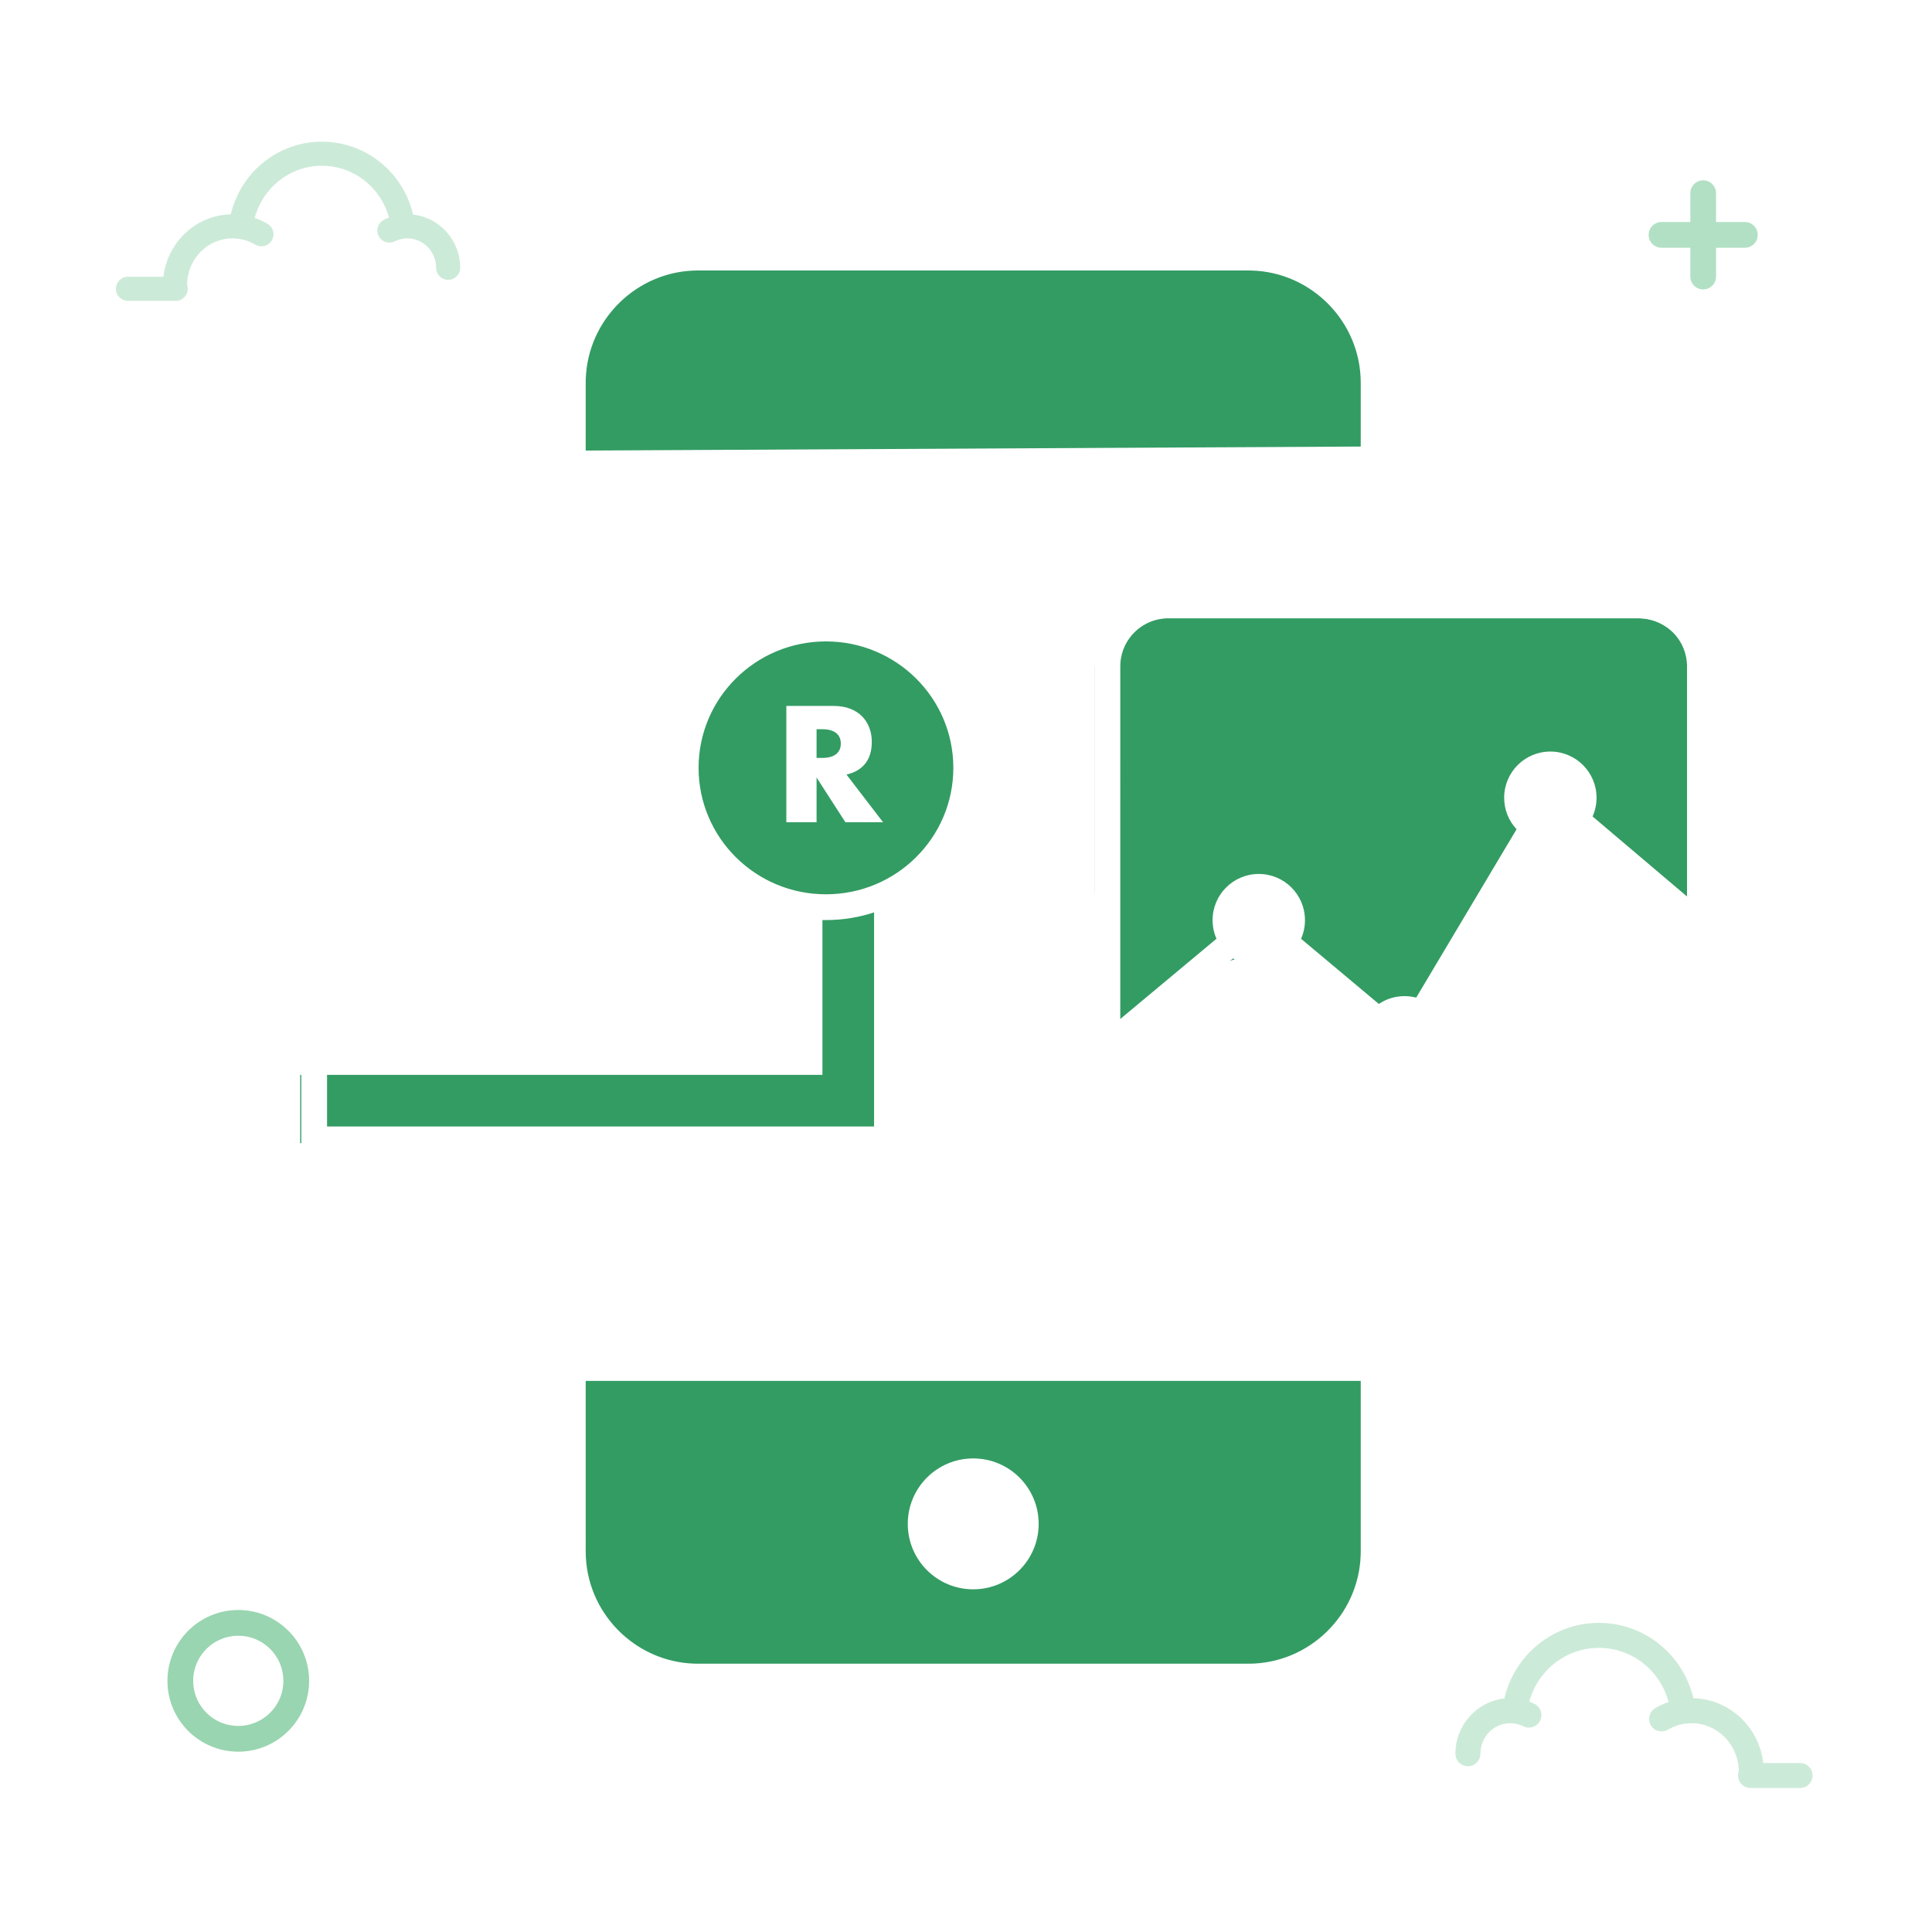 <svg width="150" height="150" viewBox="0 0 150 150" fill="none" xmlns="http://www.w3.org/2000/svg">
<rect width="150" height="150" fill="white"/>
<path d="M132.235 15V21.47" stroke="#B2E0C4" stroke-width="2" stroke-linecap="round"/>
<path d="M135.47 18.235H129" stroke="#B2E0C4" stroke-width="2" stroke-linecap="round"/>
<path fill-rule="evenodd" clip-rule="evenodd" d="M86.553 81.452L85.001 69.246V52C85.001 49.791 86.792 48 89.001 48L127.165 48C129.309 48 131.072 49.691 131.161 51.833L131.979 71.429L122.344 64.523L121.784 64.524C122.793 64.171 123.517 63.211 123.517 62.081C123.517 60.653 122.359 59.495 120.93 59.495C119.502 59.495 118.344 60.653 118.344 62.081C118.344 63.211 119.068 64.171 120.077 64.524L119.048 64.523L110.939 78L106.647 79.15L100.319 73.099L100.307 73.103C100.442 72.79 100.517 72.444 100.517 72.081C100.517 70.653 99.359 69.495 97.93 69.495C96.502 69.495 95.344 70.653 95.344 72.081C95.344 73.003 95.826 73.812 96.552 74.27L94.209 75L86.553 81.452Z" fill="#339C63"/>
<path d="M18.5 135C20.985 135 23 132.985 23 130.5C23 128.015 20.985 126 18.5 126C16.015 126 14 128.015 14 130.5C14 132.985 16.015 135 18.5 135Z" stroke="#99D5B0" stroke-width="2"/>
<path fill-rule="evenodd" clip-rule="evenodd" d="M107.037 106.799V120.754C107.037 126.277 102.56 130.754 97.037 130.754H54.889C49.373 130.754 44.898 126.288 44.889 120.771L44.865 106.799H107.037ZM75.56 114.232C73.306 114.232 71.479 116.059 71.479 118.313C71.479 120.567 73.306 122.394 75.56 122.394C77.814 122.394 79.641 120.567 79.641 118.313C79.641 116.059 77.814 114.232 75.56 114.232ZM44.865 35.987H106.646V28C106.646 23.582 103.065 20 98.646 20H52.865C48.447 20 44.865 23.582 44.865 28V35.987Z" fill="#339C63"/>
<path fill-rule="evenodd" clip-rule="evenodd" d="M68.855 66.2V88.756H23.308V82.766H63.084L62.973 68.215L68.855 66.2Z" fill="#339C63"/>
<path d="M63.942 70.023C69.584 70.023 74.158 65.449 74.158 59.807C74.158 54.165 69.584 49.591 63.942 49.591C58.3 49.591 53.726 54.165 53.726 59.807C53.726 65.449 58.3 70.023 63.942 70.023Z" fill="#339C63"/>
<path d="M45.474 91.738L45.473 105.213H105.646L105.646 96.363H107.647V120.456C107.647 126.257 102.981 131.014 97.214 131.166L96.93 131.17H54.191C48.389 131.17 43.63 126.506 43.478 120.74L43.474 120.456V91.738H45.474ZM105.647 107.213H45.473L45.474 120.456C45.474 125.16 49.257 129.027 53.931 129.166L54.191 129.17H96.93C101.636 129.17 105.504 125.388 105.643 120.716L105.647 120.456V107.213ZM75.561 113.232C78.367 113.232 80.642 115.507 80.642 118.313C80.642 121.119 78.367 123.394 75.561 123.394C72.754 123.394 70.479 121.119 70.479 118.313C70.479 115.507 72.754 113.232 75.561 113.232ZM75.561 115.232C73.859 115.232 72.479 116.612 72.479 118.313C72.479 120.015 73.859 121.394 75.561 121.394C77.262 121.394 78.642 120.015 78.642 118.313C78.642 116.612 77.262 115.232 75.561 115.232ZM127.249 46.006C130.34 46.006 132.859 48.453 132.975 51.516L132.979 51.736L132.978 55H139.153C139.705 55 140.153 55.448 140.153 56C140.153 56.513 139.767 56.935 139.27 56.993L139.153 57H132.978V61H135.153C135.705 61 136.153 61.448 136.153 62C136.153 62.513 135.767 62.935 135.27 62.993L135.153 63H132.978L132.978 77.182C138.547 78.163 142.779 82.998 142.779 88.817C142.779 95.345 137.454 100.634 130.889 100.634C126.197 100.634 122.139 97.932 120.205 94.007L90.709 94.006C87.618 94.006 85.099 91.559 84.983 88.496L84.979 88.276V51.736C84.979 48.645 87.427 46.126 90.49 46.01L90.709 46.006H127.249ZM130.889 79C125.426 79 121 83.397 121 88.817C121 94.237 125.426 98.634 130.889 98.634C136.353 98.634 140.779 94.237 140.779 88.817C140.779 83.397 136.353 79 130.889 79ZM134.215 88.793L137.455 92.033L134.215 95.272L132.801 93.858L133.658 93L124 93V91L133.593 91L132.801 90.207L134.215 88.793ZM122.359 64.92C121.79 65.301 121.105 65.523 120.368 65.523C120.056 65.523 119.753 65.483 119.464 65.408L111.672 78.478C112.27 79.119 112.636 79.979 112.636 80.925C112.636 82.906 111.031 84.512 109.05 84.512C107.069 84.512 105.463 82.906 105.463 80.925C105.463 80.41 105.572 79.921 105.767 79.479L99.729 74.419C99.158 74.803 98.471 75.027 97.732 75.027C96.99 75.027 96.302 74.802 95.73 74.417L86.978 81.719L86.979 88.276C86.979 90.27 88.543 91.898 90.511 92.001L90.709 92.006L119.438 92.006C119.153 90.992 119 89.922 119 88.817C119 82.289 124.325 77 130.889 77C130.919 77 130.949 77 130.979 77L130.978 72.223L122.359 64.92ZM64.128 47.799C70.692 47.799 76.017 53.088 76.017 59.616C76.017 64.076 73.532 67.957 69.864 69.969L69.863 89.462H23.392L23.392 83.452L17.378 83.452L17.378 74.014L13.081 74.015C12.529 74.015 12.081 73.567 12.081 73.015C12.081 72.502 12.467 72.079 12.965 72.022L13.081 72.015L17.378 72.014V66.447L11.568 66.447C11.015 66.447 10.568 66 10.568 65.447C10.568 64.934 10.954 64.512 11.451 64.454L11.568 64.447L17.378 64.447L17.378 56.212L52.739 56.212C54.209 51.344 58.753 47.799 64.128 47.799ZM127.226 82.793L128.64 84.207L127.847 85L137 85V87L127.782 87L128.64 87.858L127.226 89.272L123.986 86.033L127.226 82.793ZM67.863 70.838C66.688 71.224 65.432 71.433 64.128 71.433C64.036 71.433 63.944 71.432 63.853 71.43L63.853 83.452L25.392 83.452L25.392 87.462H67.863V70.838ZM109.05 79.339C108.174 79.339 107.463 80.049 107.463 80.925C107.463 81.802 108.174 82.512 109.05 82.512C109.926 82.512 110.636 81.802 110.636 80.925C110.636 80.049 109.926 79.339 109.05 79.339ZM52.321 58.212H19.378V81.452H61.853V71.217C56.376 70.162 52.238 65.37 52.238 59.616C52.238 59.141 52.267 58.672 52.321 58.212ZM127.249 48.006H90.709C88.716 48.006 87.087 49.57 86.984 51.538L86.979 51.736L86.978 79.115L94.447 72.884C94.253 72.442 94.145 71.954 94.145 71.44C94.145 69.46 95.751 67.854 97.732 67.854C99.712 67.854 101.318 69.46 101.318 71.44C101.318 71.955 101.21 72.445 101.014 72.887L107.052 77.946C107.623 77.562 108.31 77.339 109.05 77.339C109.362 77.339 109.666 77.379 109.955 77.454L117.746 64.383C117.148 63.742 116.782 62.882 116.782 61.936C116.782 59.955 118.387 58.35 120.368 58.35C122.349 58.35 123.955 59.955 123.955 61.936C123.955 62.454 123.845 62.946 123.648 63.39L130.978 69.601L130.979 51.736C130.979 49.742 129.415 48.114 127.447 48.011L127.249 48.006ZM33.746 75.442V77.442H24.976V75.442H33.746ZM42.159 75.442V77.442H37.25V75.442H42.159ZM97.732 69.854C96.855 69.854 96.145 70.564 96.145 71.44C96.145 72.317 96.855 73.027 97.732 73.027C98.608 73.027 99.318 72.317 99.318 71.44C99.318 70.564 98.608 69.854 97.732 69.854ZM30.921 69.253V71.253H24.976V69.253H30.921ZM64.128 49.799C58.664 49.799 54.238 54.195 54.238 59.616C54.238 65.036 58.664 69.433 64.128 69.433C69.591 69.433 74.017 65.036 74.017 59.616C74.017 54.195 69.591 49.799 64.128 49.799ZM6.045 64.447C6.597 64.447 7.045 64.895 7.045 65.447C7.045 65.96 6.659 66.383 6.161 66.441L6.045 66.447H5.514C4.961 66.447 4.514 66 4.514 65.447C4.514 64.934 4.9 64.512 5.397 64.454L5.514 64.447H6.045ZM64.704 54.808C65.207 54.808 65.646 54.882 66.022 55.03C66.397 55.178 66.706 55.379 66.95 55.635C67.193 55.89 67.377 56.186 67.501 56.521C67.625 56.856 67.686 57.216 67.686 57.599C67.686 58.286 67.521 58.843 67.189 59.27C66.858 59.697 66.369 59.987 65.722 60.138L68.561 63.84H65.638L63.398 60.366V63.84H61.051V54.808H64.704ZM120.368 60.35C119.492 60.35 118.782 61.06 118.782 61.936C118.782 62.812 119.492 63.523 120.368 63.523C121.244 63.523 121.955 62.812 121.955 61.936C121.955 61.06 121.244 60.35 120.368 60.35ZM63.842 56.617H63.398V58.845H63.842C64.305 58.845 64.66 58.749 64.908 58.557C65.155 58.366 65.279 58.09 65.279 57.731C65.279 57.371 65.155 57.096 64.908 56.904C64.66 56.713 64.305 56.617 63.842 56.617ZM143.045 55C143.597 55 144.045 55.448 144.045 56C144.045 56.513 143.659 56.935 143.161 56.993L143.045 57H142.514C141.961 57 141.514 56.552 141.514 56C141.514 55.487 141.9 55.065 142.397 55.007L142.514 55H143.045ZM96.93 19C102.731 19 107.491 23.667 107.643 29.431L107.647 29.715V44H105.646L105.646 36.67L45.473 36.981L45.474 53.964H43.474V29.715C43.474 23.916 48.141 19.156 53.907 19.004L54.191 19H96.93ZM96.93 21H54.191C49.487 21 45.617 24.784 45.478 29.455L45.474 29.715L45.473 34.981L105.647 34.67V29.715C105.647 25.012 101.863 21.143 97.19 21.004L96.93 21Z" fill="white"/>
<path fill-rule="evenodd" clip-rule="evenodd" d="M19.778 16.921C20.125 17.04 20.459 17.194 20.776 17.382C21.22 17.645 21.367 18.219 21.104 18.663C20.84 19.107 20.267 19.254 19.822 18.991C19.29 18.675 18.687 18.507 18.058 18.507C16.119 18.507 14.538 20.113 14.524 22.108C14.559 22.206 14.578 22.312 14.578 22.423C14.578 22.939 14.159 23.358 13.643 23.358H9.935C9.419 23.358 9 22.939 9 22.423C9 21.906 9.419 21.488 9.935 21.488H12.69C13 18.804 15.21 16.707 17.921 16.639C18.681 13.39 21.575 11 24.992 11C28.421 11 31.317 13.404 32.069 16.661C34.13 16.884 35.73 18.652 35.73 20.793C35.73 21.31 35.311 21.728 34.795 21.728C34.278 21.728 33.86 21.31 33.86 20.793C33.86 19.527 32.856 18.507 31.626 18.507C31.282 18.507 30.95 18.586 30.649 18.737C30.187 18.967 29.625 18.779 29.395 18.317C29.164 17.855 29.352 17.294 29.814 17.063C29.94 17 30.068 16.944 30.2 16.895C29.575 14.566 27.468 12.87 24.992 12.87C22.509 12.87 20.394 14.576 19.778 16.921Z" fill="#CCEAD8"/>
<path fill-rule="evenodd" clip-rule="evenodd" d="M129.547 132.143C129.188 132.266 128.841 132.425 128.512 132.621C128.051 132.894 127.899 133.489 128.172 133.95C128.445 134.411 129.04 134.563 129.501 134.29C130.053 133.962 130.679 133.788 131.332 133.788C133.343 133.788 134.984 135.454 134.998 137.524C134.962 137.626 134.942 137.736 134.942 137.85C134.942 138.386 135.376 138.82 135.912 138.82H139.758C140.294 138.82 140.729 138.386 140.729 137.85C140.729 137.314 140.294 136.88 139.758 136.88H136.9C136.579 134.097 134.286 131.921 131.474 131.85C130.686 128.479 127.684 126 124.138 126C120.581 126 117.576 128.494 116.797 131.872C114.659 132.104 112.998 133.938 112.998 136.16C112.998 136.695 113.433 137.13 113.969 137.13C114.504 137.13 114.939 136.695 114.939 136.16C114.939 134.846 115.98 133.788 117.256 133.788C117.613 133.788 117.957 133.87 118.27 134.026C118.749 134.265 119.332 134.071 119.571 133.591C119.81 133.112 119.615 132.529 119.136 132.29C119.005 132.225 118.872 132.167 118.736 132.116C119.384 129.699 121.569 127.94 124.138 127.94C126.714 127.94 128.908 129.71 129.547 132.143Z" fill="#CCEAD8"/>
</svg>
